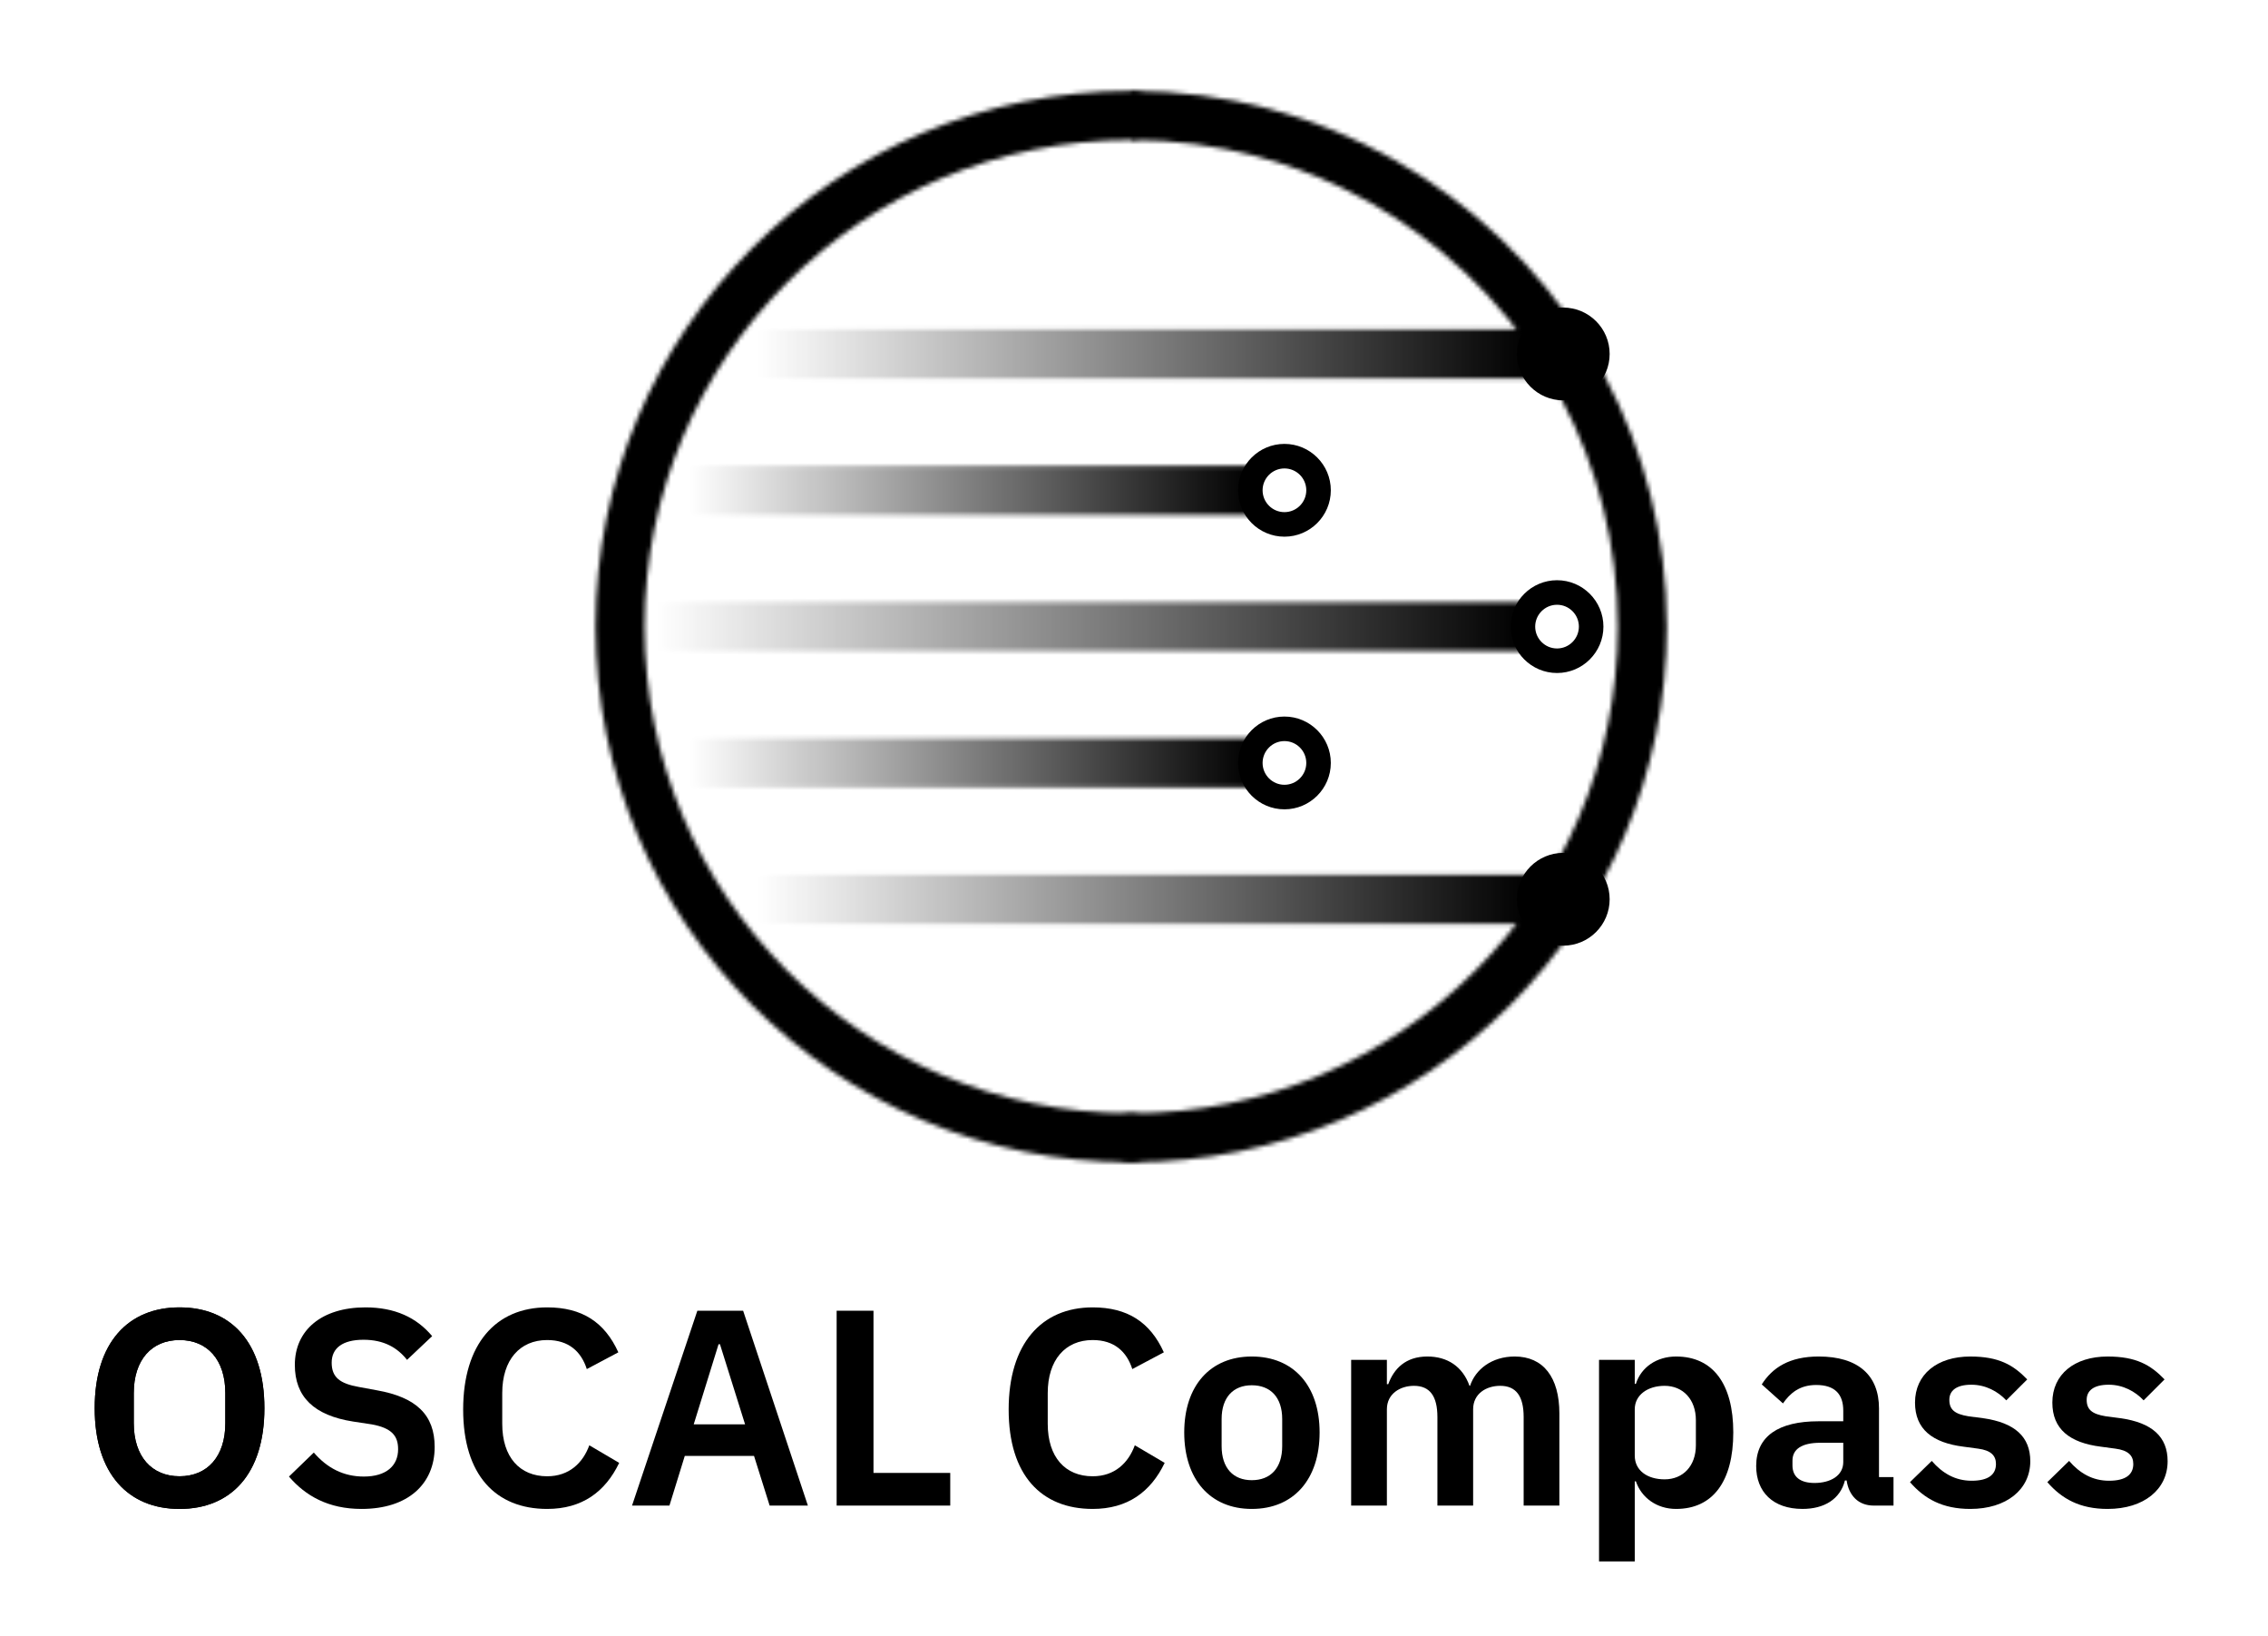 <?xml version="1.0" encoding="UTF-8"?>
<svg id="Layer_1" data-name="Layer 1" xmlns="http://www.w3.org/2000/svg" width="520" height="375" xmlns:xlink="http://www.w3.org/1999/xlink" viewBox="0 0 520 375">
  <defs>
    <style>
      .cls-1 {
        stroke: url(#linear-gradient-3);
      }

      .cls-1, .cls-2, .cls-3, .cls-4, .cls-5, .cls-6, .cls-7, .cls-8 {
        fill: none;
        stroke-width: 11.25px;
      }

      .cls-1, .cls-2, .cls-3, .cls-4, .cls-6 {
        stroke-linejoin: round;
      }

      .cls-2 {
        stroke: url(#linear-gradient-2);
      }

      .cls-3 {
        stroke: url(#linear-gradient-6);
      }

      .cls-4 {
        stroke: url(#linear-gradient-5);
      }

      .cls-9 {
        mask: url(#mask);
      }

      .cls-5 {
        stroke: #fff;
      }

      .cls-5, .cls-7, .cls-8 {
        stroke-miterlimit: 10;
      }

      .cls-6 {
        stroke: url(#linear-gradient);
      }

      .cls-7 {
        stroke: url(#linear-gradient-4);
      }

      .cls-7, .cls-8 {
        stroke-linecap: round;
      }

      .cls-8 {
        stroke: url(#linear-gradient-7);
      }
    </style>
    <linearGradient id="linear-gradient" x1="173.421" y1="421.14" x2="350.599" y2="421.14" gradientTransform="translate(0 502.28) scale(1 -1)" gradientUnits="userSpaceOnUse">
      <stop offset="0" stop-color="#fff" stop-opacity="0"/>
      <stop offset="1" stop-color="#fff"/>
    </linearGradient>
    <linearGradient id="linear-gradient-2" x1="157.778" y1="327.39" x2="286.706" y2="327.39" xlink:href="#linear-gradient"/>
    <linearGradient id="linear-gradient-3" x1="149.992" y1="358.64" x2="349.206" y2="358.64" xlink:href="#linear-gradient"/>
    <linearGradient id="linear-gradient-4" x1="317.938" y1="235.836" x2="317.938" y2="418.944" gradientTransform="translate(0 502.28) scale(1 -1)" gradientUnits="userSpaceOnUse">
      <stop offset=".1" stop-color="#6f6f6f"/>
      <stop offset=".3" stop-color="#494949"/>
      <stop offset=".5" stop-color="#212121"/>
      <stop offset=".78" stop-color="#090909"/>
      <stop offset=".907" stop-color="#000"/>
    </linearGradient>
    <linearGradient id="linear-gradient-5" x1="157.778" y1="389.89" x2="286.706" y2="389.89" xlink:href="#linear-gradient"/>
    <linearGradient id="linear-gradient-6" x1="173.456" y1="296.14" y2="296.14" xlink:href="#linear-gradient"/>
    <linearGradient id="linear-gradient-7" x1="287.523" y1="251.233" x2="172.56" y2="450.355" gradientTransform="translate(0 502.28) scale(1 -1)" gradientUnits="userSpaceOnUse">
      <stop offset=".05" stop-color="#6f6f6f"/>
      <stop offset=".7" stop-color="#fff"/>
    </linearGradient>
    <mask id="mask" x="134.349" y="18.64" width="250" height="250" maskUnits="userSpaceOnUse">
      <g id="hexagon">
        <g>
          <g>
            <line class="cls-6" x1="173.421" y1="81.14" x2="350.599" y2="81.14"/>
            <line class="cls-2" x1="157.778" y1="174.89" x2="286.706" y2="174.89"/>
            <line class="cls-1" x1="149.992" y1="143.64" x2="349.206" y2="143.64"/>
            <path class="cls-7" d="M259.349,260.818c64.714,0,117.179-52.464,117.179-117.179,0-19.749-4.883-38.355-13.512-54.679"/>
            <line class="cls-4" x1="157.778" y1="112.39" x2="286.706" y2="112.39"/>
            <path class="cls-5" d="M358.492,81.14c-20.75-32.857-57.393-54.679-99.143-54.679"/>
            <line class="cls-3" x1="173.456" y1="206.14" x2="350.599" y2="206.14"/>
            <path class="cls-8" d="M259.349,26.461c-64.714,0-117.179,52.464-117.179,117.179s52.464,117.179,117.179,117.179"/>
          </g>
          <g>
            <path d="M366.206,206.14c0,4.321-3.5,7.821-7.821,7.821s-7.821-3.5-7.821-7.821,3.5-7.821,7.821-7.821,7.821,3.5,7.821,7.821Z"/>
            <path d="M366.206,81.14c0,4.321-3.5,7.821-7.821,7.821s-7.821-3.5-7.821-7.821,3.5-7.821,7.821-7.821,7.821,3.5,7.821,7.821Z"/>
          </g>
        </g>
      </g>
    </mask>
  </defs>
  <g>
    <g class="cls-9">
      <polygon id="hexagon-2" data-name="hexagon" points="134.349 18.64 134.349 268.64 384.349 268.64 384.349 18.64 134.349 18.64"/>
    </g>
    <path d="M358.421,216.774c-5.864,0-10.634-4.771-10.634-10.634s4.771-10.634,10.634-10.634,10.634,4.771,10.634,10.634-4.77,10.634-10.634,10.634ZM358.421,201.131c-2.762,0-5.009,2.247-5.009,5.009s2.247,5.009,5.009,5.009,5.009-2.247,5.009-5.009-2.247-5.009-5.009-5.009ZM294.492,185.524c-5.864,0-10.634-4.771-10.634-10.634s4.771-10.634,10.634-10.634,10.634,4.771,10.634,10.634-4.77,10.634-10.634,10.634ZM294.492,169.881c-2.762,0-5.009,2.247-5.009,5.009s2.247,5.009,5.009,5.009,5.009-2.247,5.009-5.009-2.247-5.009-5.009-5.009ZM356.992,154.274c-5.864,0-10.634-4.771-10.634-10.634s4.771-10.634,10.634-10.634,10.634,4.77,10.634,10.634-4.77,10.634-10.634,10.634ZM356.992,138.631c-2.762,0-5.009,2.247-5.009,5.009s2.247,5.009,5.009,5.009,5.009-2.247,5.009-5.009-2.247-5.009-5.009-5.009ZM294.492,123.024c-5.864,0-10.634-4.77-10.634-10.634s4.771-10.634,10.634-10.634,10.634,4.77,10.634,10.634-4.77,10.634-10.634,10.634ZM294.492,107.381c-2.762,0-5.009,2.247-5.009,5.009s2.247,5.009,5.009,5.009,5.009-2.247,5.009-5.009-2.247-5.009-5.009-5.009ZM358.421,91.774c-5.864,0-10.634-4.77-10.634-10.634s4.771-10.634,10.634-10.634,10.634,4.77,10.634,10.634-4.77,10.634-10.634,10.634ZM358.421,76.131c-2.762,0-5.009,2.247-5.009,5.009s2.247,5.009,5.009,5.009,5.009-2.247,5.009-5.009-2.247-5.009-5.009-5.009Z"/>
  </g>
  <g>
    <g>
      <path d="M231.261,323.115c0-15.039,7.488-23.422,19.263-23.422,8,0,13.183,3.392,16.319,10.303l-7.231,3.84c-1.28-3.968-4.096-6.655-9.087-6.655-6.271,0-10.303,4.544-10.303,12.159v7.039c0,7.68,4.032,12.031,10.303,12.031,5.056,0,8.191-3.071,9.664-7.104l6.847,4.032c-3.2,6.655-8.511,10.559-16.511,10.559-11.775,0-19.263-7.743-19.263-22.782Z"/>
      <path d="M271.517,328.363c0-10.688,5.952-17.407,15.487-17.407,9.6,0,15.551,6.72,15.551,17.407,0,10.751-5.951,17.534-15.551,17.534-9.535,0-15.487-6.783-15.487-17.534ZM293.979,331.498v-6.208c0-4.991-2.688-7.743-6.976-7.743-4.224,0-6.911,2.752-6.911,7.743v6.208c0,5.056,2.688,7.808,6.911,7.808,4.288,0,6.976-2.752,6.976-7.808Z"/>
      <path d="M309.789,345.129v-33.405h8.191v5.567h.319c1.28-3.519,3.968-6.336,8.96-6.336,4.543,0,8.063,2.24,9.663,6.72h.128c1.216-3.712,4.928-6.72,10.239-6.72,6.527,0,10.239,4.736,10.239,13.056v21.118h-8.191v-20.286c0-4.8-1.728-7.168-5.376-7.168-3.199,0-6.207,1.792-6.207,5.376v22.078h-8.191v-20.286c0-4.8-1.728-7.168-5.376-7.168-3.136,0-6.207,1.792-6.207,5.376v22.078h-8.191Z"/>
      <path d="M366.621,311.724h8.191v5.503h.256c1.216-3.84,4.8-6.271,9.215-6.271,8.447,0,13.119,6.271,13.119,17.407,0,11.199-4.672,17.534-13.119,17.534-4.415,0-7.936-2.56-9.215-6.335h-.256v18.366h-8.191v-46.204ZM388.827,331.306v-5.76c0-4.735-2.944-7.871-7.168-7.871-3.903,0-6.847,2.112-6.847,5.376v10.623c0,3.456,2.943,5.439,6.847,5.439,4.224,0,7.168-3.071,7.168-7.808Z"/>
      <path d="M402.652,336.042c0-6.848,5.184-10.239,14.271-10.239h5.695v-2.433c0-3.711-1.855-5.888-6.207-5.888-3.84,0-6.016,1.92-7.616,4.225l-4.863-4.353c2.432-3.839,6.336-6.399,13.055-6.399,9.023,0,13.823,4.288,13.823,11.903v15.743h3.328v6.527h-4.544c-3.519,0-5.695-2.304-6.207-5.76h-.385c-1.088,4.288-4.735,6.527-9.727,6.527-6.784,0-10.624-3.903-10.624-9.854ZM422.619,335.146v-4.416h-5.247c-4.288,0-6.4,1.473-6.4,4.096v1.089c0,2.688,1.856,4.031,5.056,4.031,3.648,0,6.592-1.664,6.592-4.8Z"/>
      <path d="M437.917,339.753l4.992-4.863c2.432,2.815,5.375,4.544,9.151,4.544,3.903,0,5.567-1.473,5.567-3.84,0-1.92-1.152-3.136-4.096-3.519l-3.328-.448c-7.167-.896-11.135-4.032-11.135-10.111,0-6.464,5.056-10.56,12.671-10.56,6.527,0,9.855,1.92,13.055,5.248l-4.8,4.8c-1.919-2.048-4.735-3.584-7.999-3.584-3.519,0-5.056,1.408-5.056,3.456,0,2.239,1.216,3.264,4.352,3.775l3.392.448c7.296,1.023,10.815,4.287,10.815,9.855,0,6.463-5.439,10.942-13.759,10.942-6.336,0-10.495-2.304-13.823-6.144Z"/>
      <path d="M469.405,339.753l4.991-4.863c2.432,2.815,5.376,4.544,9.151,4.544,3.903,0,5.567-1.473,5.567-3.84,0-1.92-1.151-3.136-4.096-3.519l-3.327-.448c-7.168-.896-11.136-4.032-11.136-10.111,0-6.464,5.056-10.56,12.671-10.56,6.528,0,9.855,1.92,13.056,5.248l-4.8,4.8c-1.92-2.048-4.735-3.584-7.999-3.584-3.521,0-5.056,1.408-5.056,3.456,0,2.239,1.216,3.264,4.352,3.775l3.392.448c7.295,1.023,10.815,4.287,10.815,9.855,0,6.463-5.44,10.942-13.76,10.942-6.335,0-10.495-2.304-13.822-6.144Z"/>
    </g>
    <g>
      <path d="M21.711,322.795c0-15.104,7.744-23.102,19.455-23.102,11.775,0,19.455,7.999,19.455,23.102s-7.679,23.102-19.455,23.102c-11.711,0-19.455-7.999-19.455-23.102ZM51.661,326.25v-6.911c0-7.615-4.096-12.159-10.495-12.159s-10.495,4.544-10.495,12.159v6.911c0,7.615,4.096,12.159,10.495,12.159s10.495-4.544,10.495-12.159Z"/>
      <path d="M21.711,322.795c0-15.104,7.744-23.102,19.455-23.102,11.775,0,19.455,7.999,19.455,23.102s-7.679,23.102-19.455,23.102c-11.711,0-19.455-7.999-19.455-23.102ZM51.661,326.25v-6.911c0-7.615-4.096-12.159-10.495-12.159s-10.495,4.544-10.495,12.159v6.911c0,7.615,4.096,12.159,10.495,12.159s10.495-4.544,10.495-12.159Z"/>
      <path d="M66.255,338.474l5.696-5.504c3.072,3.584,6.848,5.504,11.455,5.504,5.184,0,7.872-2.496,7.872-6.271,0-3.008-1.408-4.864-6.08-5.696l-4.224-.64c-9.023-1.408-13.375-5.695-13.375-12.991,0-7.999,6.207-13.183,16.191-13.183,6.719,0,11.711,2.304,15.294,6.592l-5.759,5.439c-2.176-2.752-5.248-4.608-9.983-4.608-4.8,0-7.295,1.92-7.295,5.248,0,3.392,1.92,4.8,6.207,5.567l4.16.769c9.023,1.6,13.247,5.631,13.247,12.99,0,8.448-6.08,14.207-16.767,14.207-7.616,0-12.863-3.008-16.639-7.423Z"/>
      <path d="M106.191,323.115c0-15.039,7.488-23.422,19.263-23.422,8,0,13.183,3.392,16.319,10.303l-7.231,3.84c-1.28-3.968-4.096-6.655-9.087-6.655-6.271,0-10.303,4.544-10.303,12.159v7.039c0,7.68,4.032,12.031,10.303,12.031,5.056,0,8.191-3.071,9.663-7.104l6.848,4.032c-3.2,6.655-8.511,10.559-16.511,10.559-11.775,0-19.263-7.743-19.263-22.782Z"/>
      <path d="M176.461,345.129l-3.583-11.392h-15.871l-3.519,11.392h-8.576l14.975-44.669h10.495l14.847,44.669h-8.768ZM165.07,308.14h-.32l-5.696,18.366h11.775l-5.76-18.366Z"/>
      <path d="M191.823,345.129v-44.669h8.447v37.182h17.599v7.487h-26.046Z"/>
    </g>
  </g>
</svg>